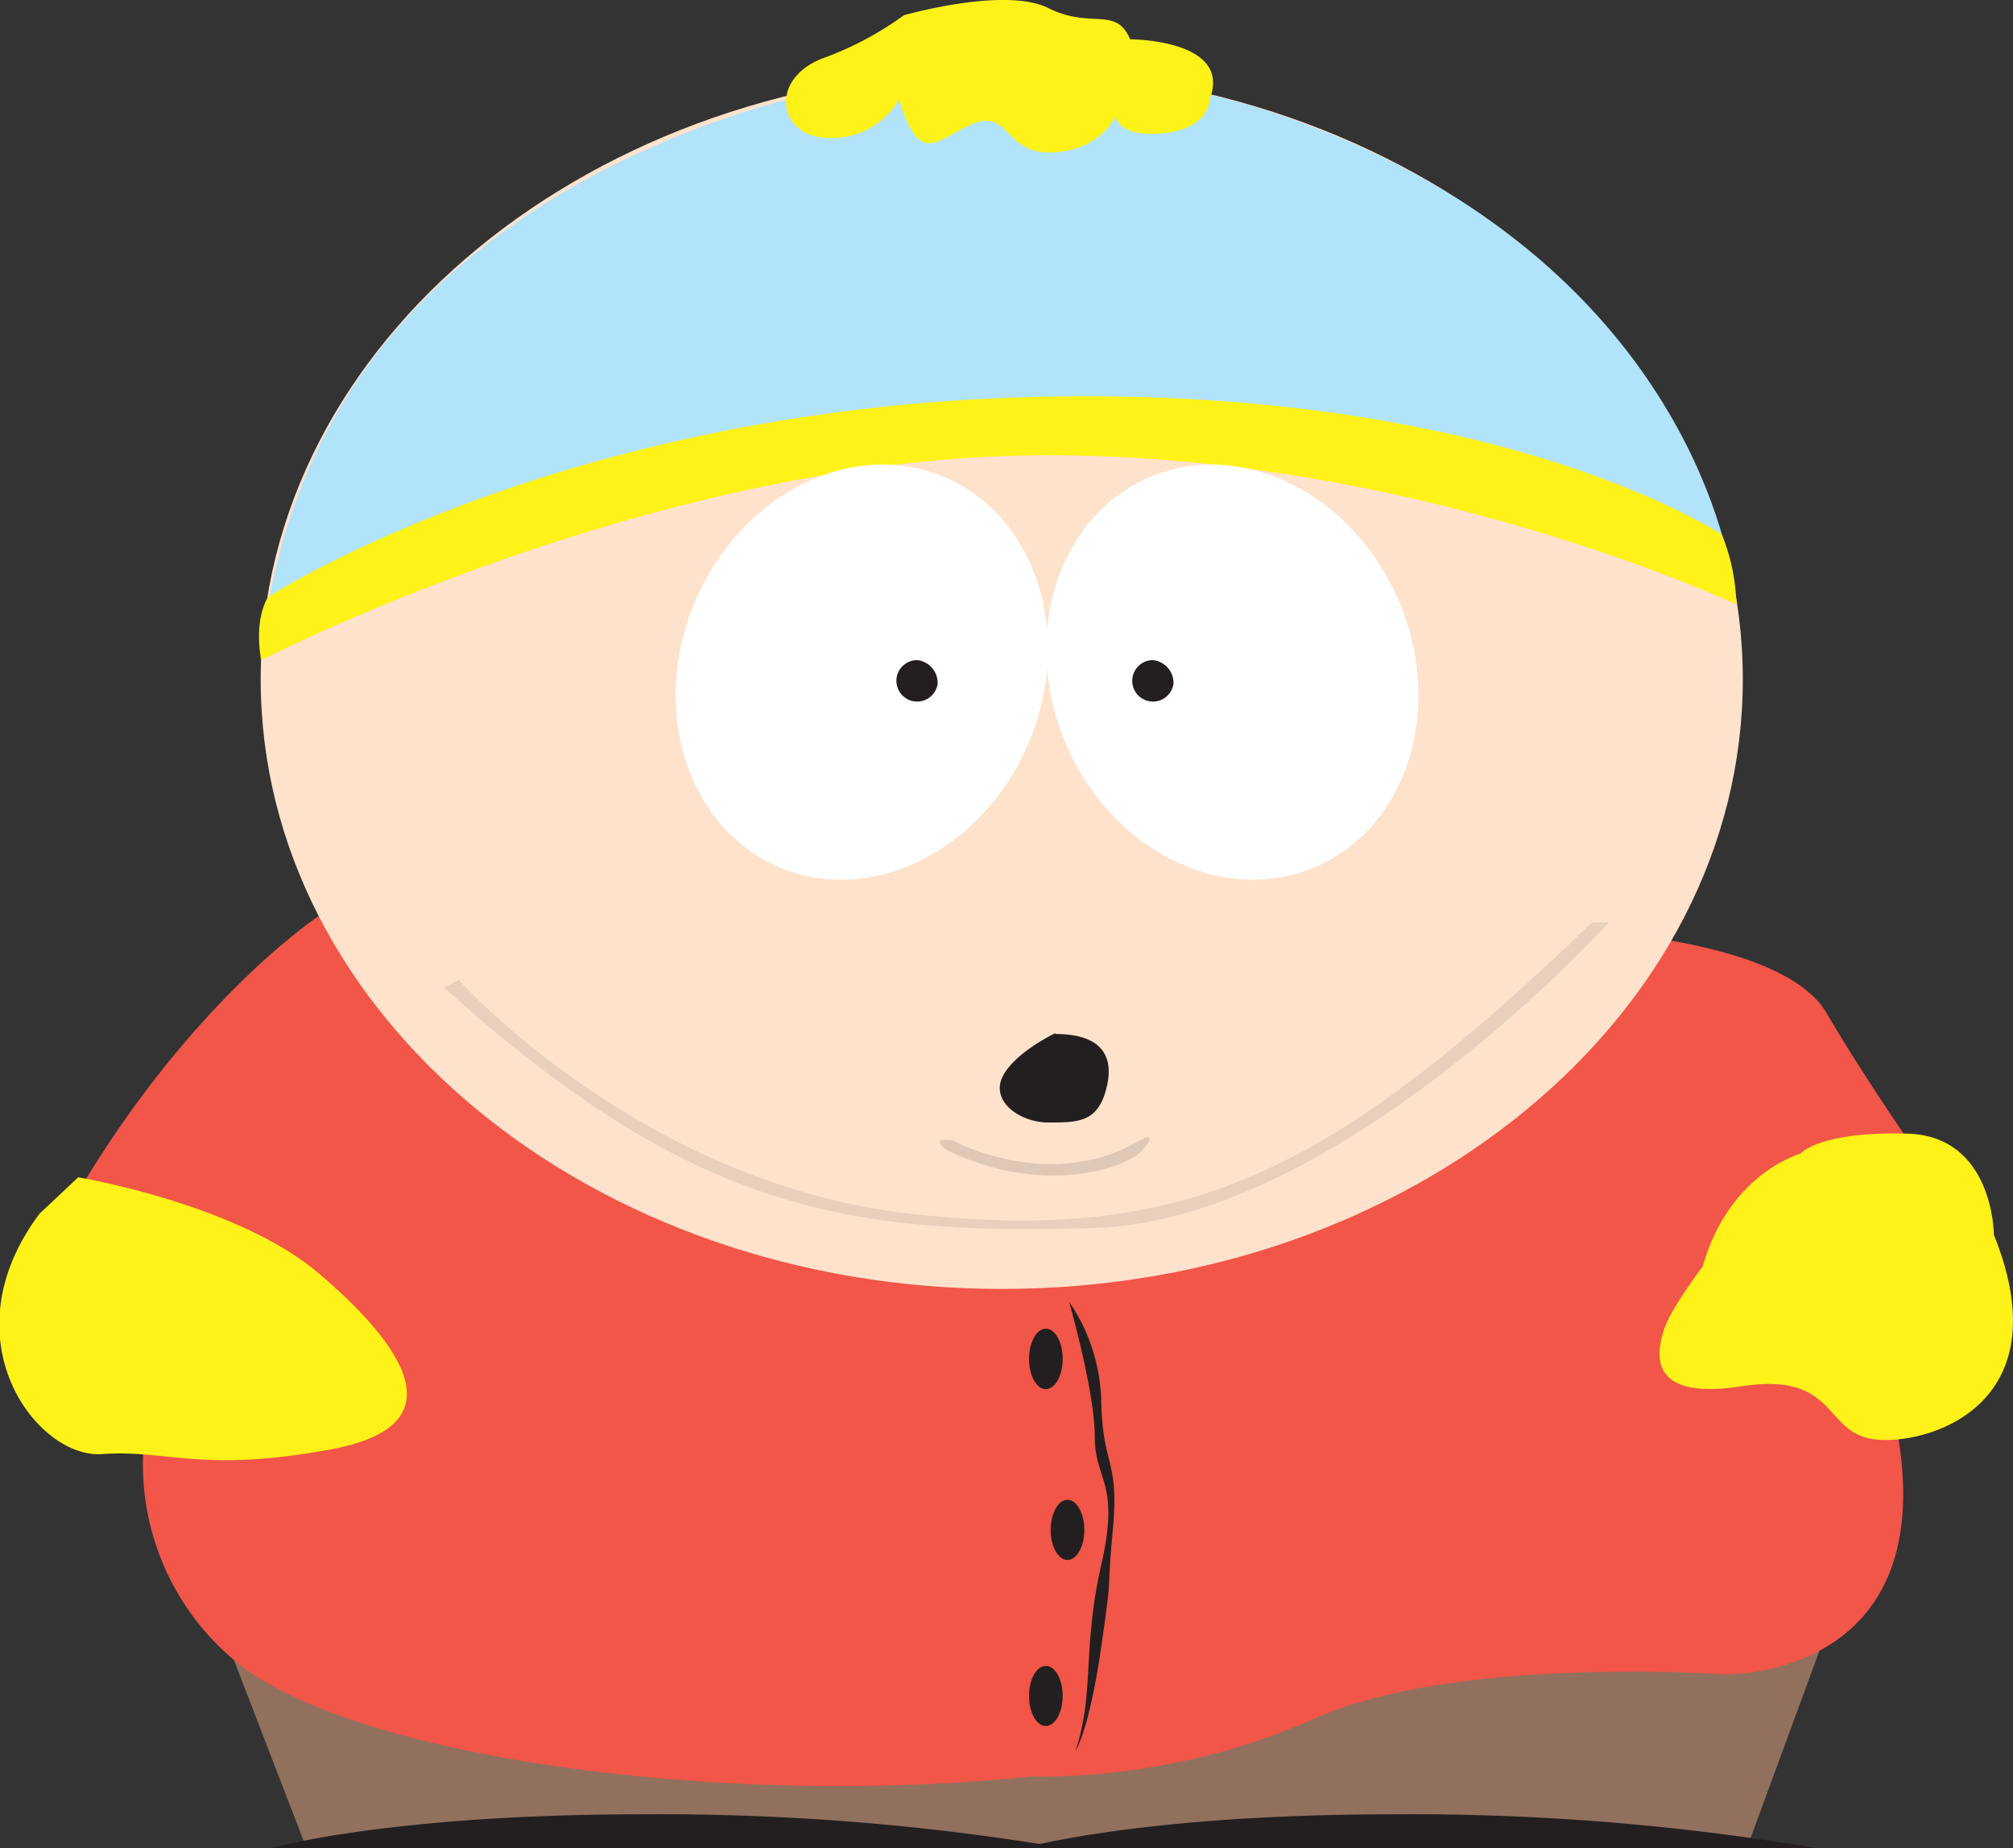<svg xmlns="http://www.w3.org/2000/svg" viewBox="0 0 175.75 161.34"><rect x="0" y="0" width="175.75" height="161.34" fill="#333333" stroke="none"/><defs><style>.cls-1{fill:#92705e;}.cls-2{fill:#f15649;}.cls-3{fill:#fee2cc;}.cls-4{fill:#231f20;}.cls-5{fill:#e8d0bc;}.cls-6{fill:#e0c8b6;}.cls-7{fill:#b1e3fa;}.cls-8{fill:#fff218;}.cls-9{fill:#fff;}</style></defs><title>Cartman</title><g id="Layer_2" data-name="Layer 2"><g id="Layer_1-2" data-name="Layer 1"><polygon class="cls-1" points="159.37 142.71 152.65 160.98 26.61 160.98 18.84 140.82 159.37 142.71 159.37 142.71"/><path class="cls-2" d="M27.8,80S14.92,88.44,4.28,108.6l8.4,16.25A22.3,22.3,0,0,0,20.52,145C30.6,153.42,63.09,157.9,90,155.1a59.86,59.86,0,0,0,24.65-5c12.32-5.6,35.85-3.92,35.85-3.92s19.05.56,15.13-21.29L169,103s-5.6-7.84-9.53-14.56S137,81.16,137,81.16,95.58,103,27.8,80Z"/><path class="cls-3" d="M22.76,59.31c0-29.39,29-53.22,64.7-53.22s64.7,23.83,64.7,53.22-29,53.22-64.7,53.22S22.76,88.7,22.76,59.31Z"/><path class="cls-4" d="M93.34,113.65s2.24,7.84,2.24,11.76,2.24,3.92.57,11.2-.57,11.21-2.25,16.25c0,0,1.19-1.75,2.25-9.1s.41-3.79,1-10.09-.83-5.46-1-11.13a16,16,0,0,0-2.81-8.89Z"/><path class="cls-4" d="M92.78,118.65c0,1.45-.66,2.63-1.47,2.63s-1.47-1.18-1.47-2.63S90.5,116,91.31,116s1.47,1.17,1.47,2.62Z"/><path class="cls-4" d="M94.67,133.57c0,1.45-.66,2.62-1.47,2.62s-1.47-1.17-1.47-2.62.66-2.63,1.47-2.63,1.47,1.18,1.47,2.63Z"/><path class="cls-4" d="M92.78,148.06c0,1.45-.66,2.63-1.47,2.63s-1.47-1.18-1.47-2.63.66-2.62,1.47-2.62,1.47,1.17,1.47,2.62Z"/><path class="cls-5" d="M40.06,85.57S56,103.42,79.76,106,116.1,102.58,139,80.53h1.47s-23.53,26.05-45,26.68-35.08-1.48-56.71-21l1.26-.63Z"/><path class="cls-6" d="M83.33,99.64s8.61,4.62,16.39-.21c0,0,1.47-.63,0,1s-8.83,4-17,0c0,0-1.89-1.26.63-.84Z"/><path class="cls-4" d="M92.15,90.19S88.58,91.87,87.53,94s1.47,4,4,4,4.21,0,5-2.73,0-5-4.41-5Z"/><path class="cls-7" d="M23,55.53s30.25-16.6,67.43-18.28,60.71,13,60.71,13S148,24.86,116.52,11.84,58.12,11.21,48,17.51s-22.27,17.22-25,38Z"/><path class="cls-8" d="M22.83,57.63S56.23,40.4,89.42,39.77s62.18,13,62.18,13a17.47,17.47,0,0,0-1.26-6.09s-19.74-13.24-60.92-12-66,17.44-66,17.44-1.26,1.68-.63,5.46Z"/><path class="cls-8" d="M78.5,8.69a6.81,6.81,0,0,1-6.09,3.36C68,12.05,67,7,71.78,5.11a28.63,28.63,0,0,0,7.14-3.78S87.74-1.19,91.52.7,97.4.49,98.67,3.43c0,0,9,0,6.93,5.26,0,0,0,2.52-4,2.94s-4.21-1.47-4.21-1.47-1.25,2.94-5.46,3.15S88.16,9.53,85,10.79s-4.62,4-6.51-2.1Z"/><path class="cls-9" d="M60.66,52.55c4-9.41,13.69-14.31,21.75-10.92s11.38,13.76,7.42,23.18S76.13,79.12,68.08,75.73,56.7,62,60.66,52.55Z"/><path class="cls-9" d="M122.18,52.55c-4-9.41-13.7-14.31-21.75-10.92S89.05,55.39,93,64.81s13.69,14.31,21.75,10.92S126.13,62,122.18,52.55Z"/><path class="cls-4" d="M81.86,59.73a1.81,1.81,0,1,1-1.79-2.1,2,2,0,0,1,1.79,2.1Z"/><path class="cls-4" d="M102.45,59.73a1.81,1.81,0,1,1-1.79-2.1,2,2,0,0,1,1.79,2.1Z"/><path class="cls-8" d="M6.87,102.79s13.86,2.31,21,8.41,12.4,13.23,1.05,15.33-14.28,0-20,.42-13.66-10.08-5.46-21l3.36-3.16Z"/><path class="cls-8" d="M157.27,100.69s-6.3,1.68-8.61,9.88c0,0-2.73,3.57-3.36,5.46s-1.68,6.3,6.72,5,7.14,4,11.55,4.62,16.6-2.73,10.51-17.85c0,0,0-8.62-7.56-8.83s-9.25,1.68-9.25,1.68Z"/><path class="cls-4" d="M158.52,161.34H89.35s10.31-2.94,32.24-2.94a211.87,211.87,0,0,1,36.93,2.94Z"/><path class="cls-4" d="M92.88,161.34H23.71S34,158.4,56,158.4a211.87,211.87,0,0,1,36.93,2.94Z"/></g></g></svg>